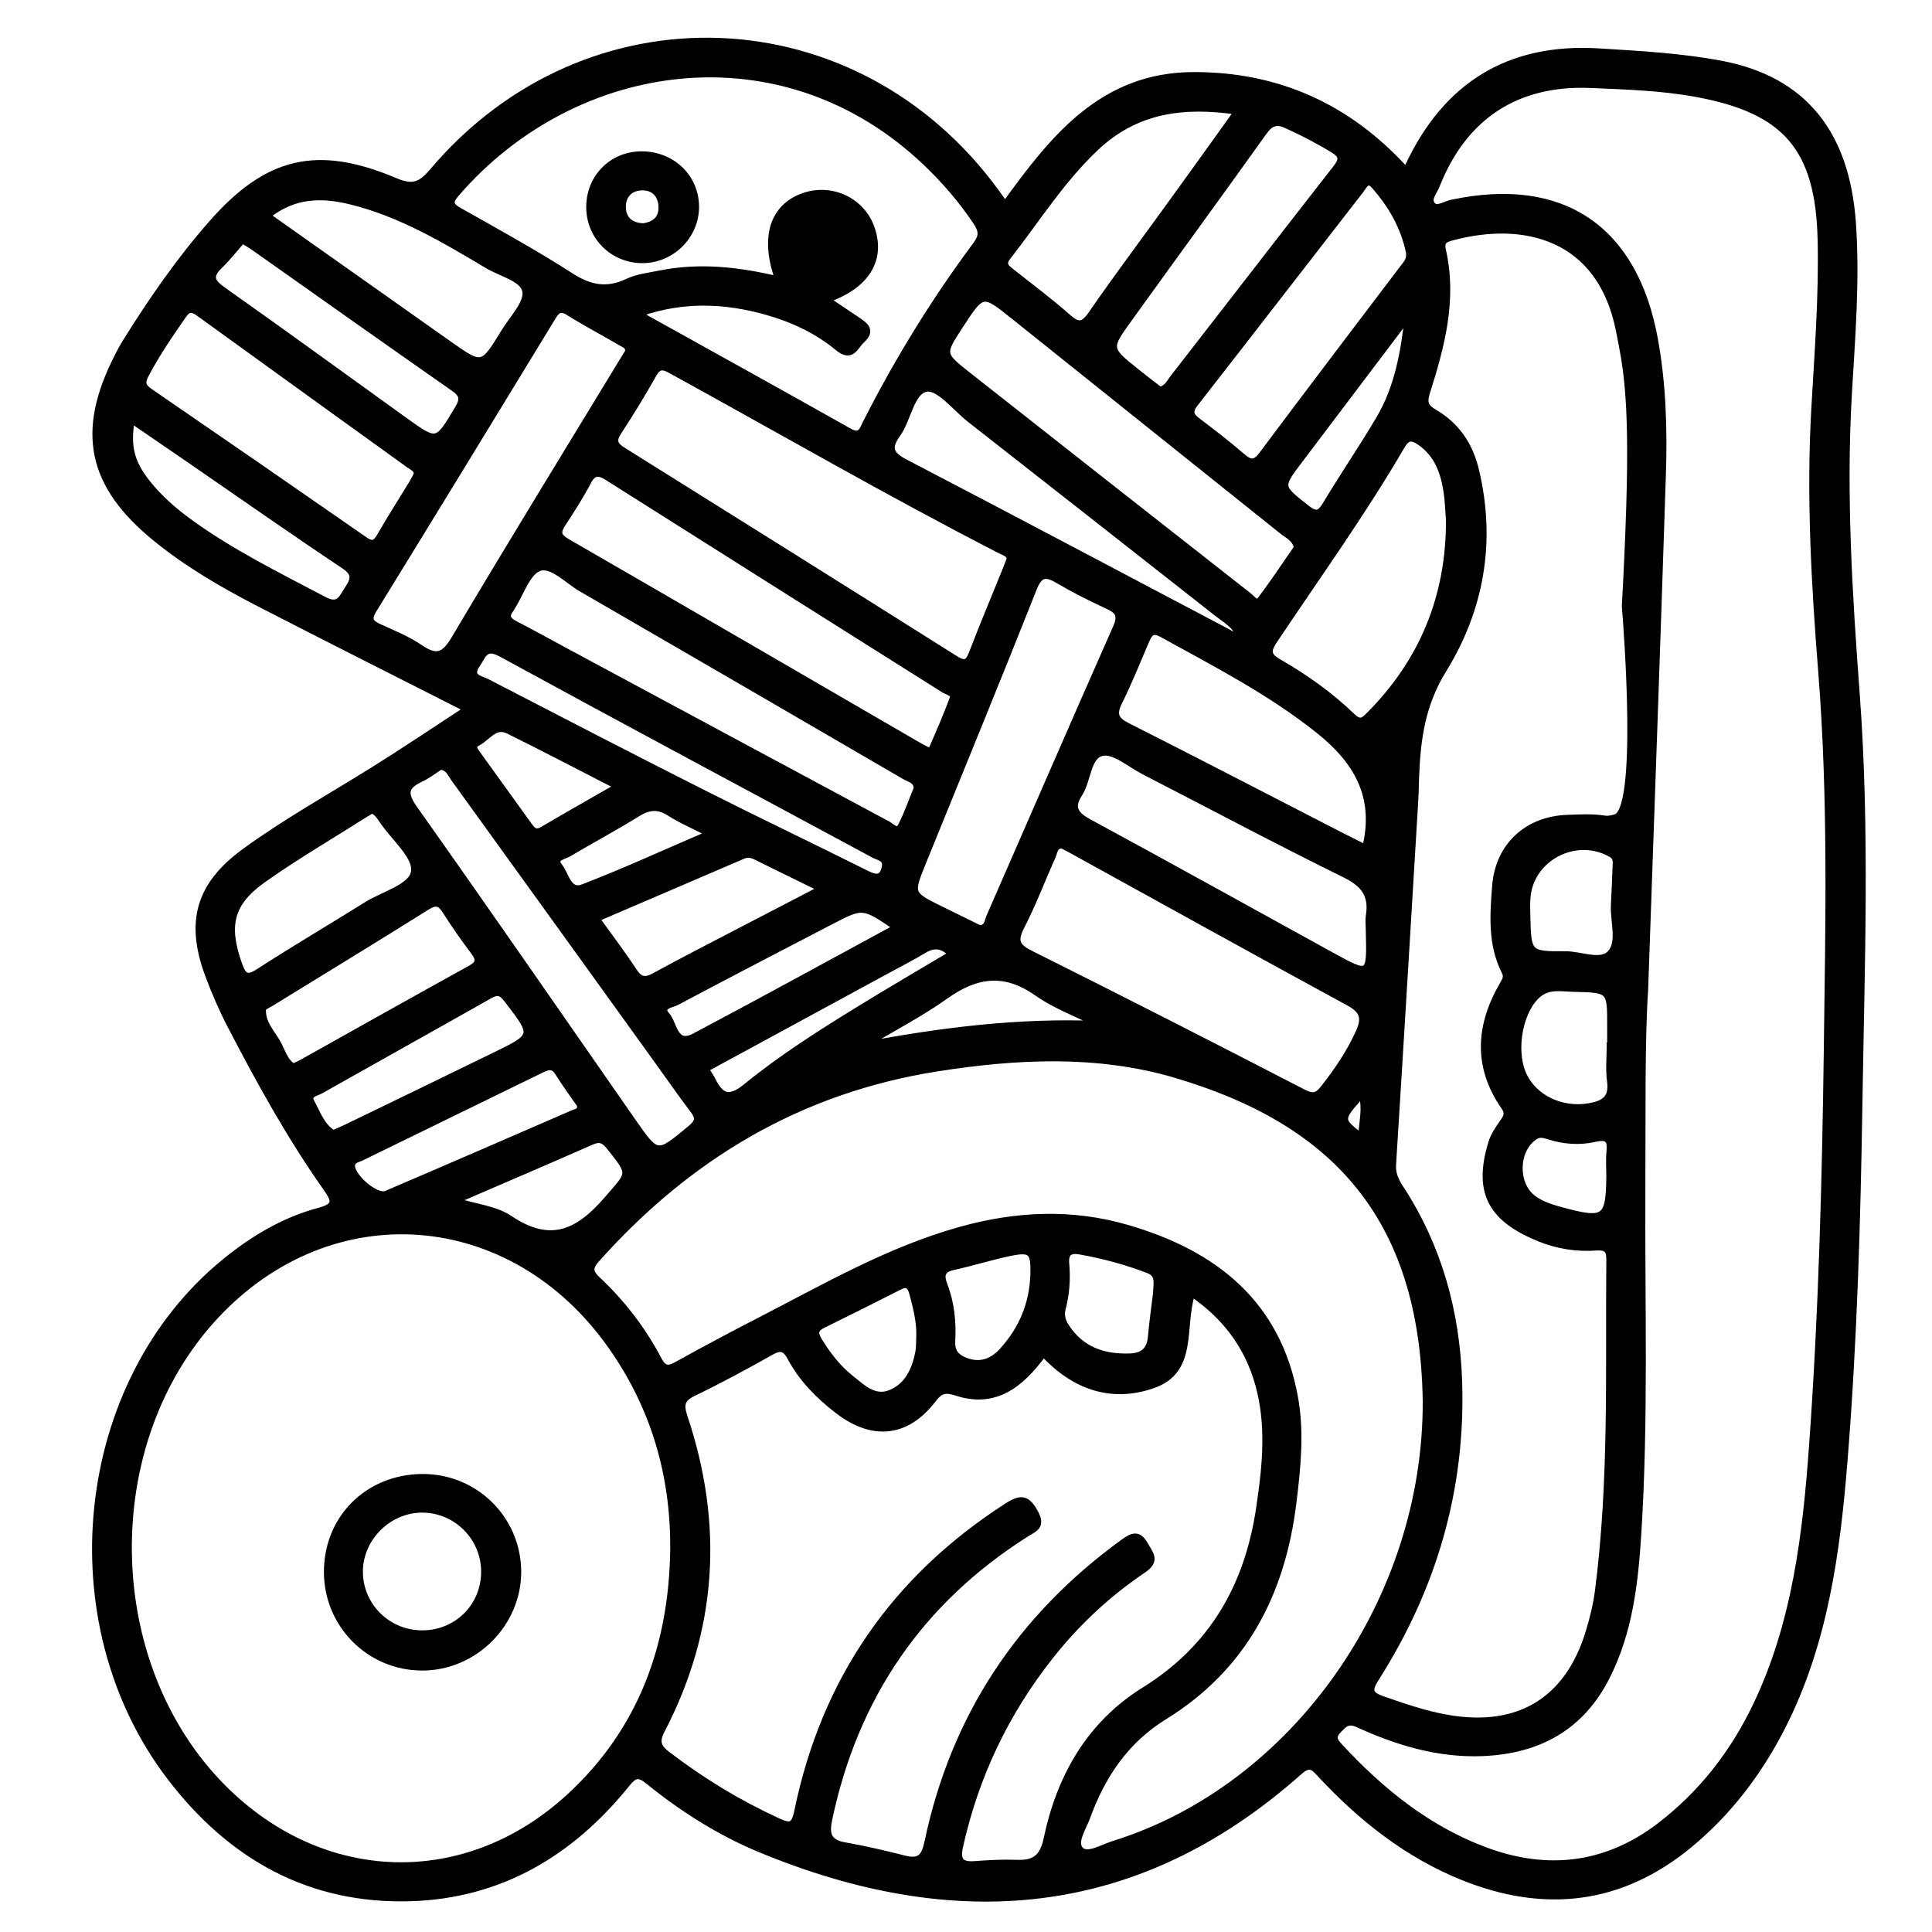 <?xml version="1.0" encoding="utf-8"?>
<!-- Generator: Adobe Illustrator 23.0.0, SVG Export Plug-In . SVG Version: 6.00 Build 0)  -->
<svg version="1.0" xmlns="http://www.w3.org/2000/svg" xmlns:xlink="http://www.w3.org/1999/xlink" x="0px" y="0px"
	 viewBox="0 0 3000 3000" style="enable-background:new 0 0 3000 3000;" xml:space="preserve">
<style type="text/css">
	.st0{stroke:#000000;stroke-width:10;stroke-miterlimit:10;}
</style>
<g id="Layer_1">
</g>
<g id="Layer_2">
	<g>
		<path class="st0" d="M1560.6,317.8c75.1-104,151.7-201.1,294.1-200.9c130.8,0.1,239.1,49.9,326.9,146c1.9-1.4,3.9-2.1,4.5-3.5
			c58.8-126.8,157-188.1,297.5-179.2c63.6,4,127.2,7.3,189.9,19.3c126,24.2,193.3,106.2,203.3,246.1c6.4,89.5-1.2,178.6-6.3,267.8
			c-8.9,155.3,0.8,310.1,12.3,464.9c15.8,212.5,7.4,425.2,4.1,637.8c-2.9,183.9-8.3,367.8-23,551.1
			c-11.5,143.6-30.5,286.1-97.9,416.9c-35.7,69.2-82.2,130.3-142.4,180.1c-107,88.5-225.6,101.4-352.2,50.4
			c-86.3-34.8-157.7-91.5-220.7-159.1c-10.4-11.2-16.5-19.3-33.3-4.3c-252.5,224.5-535,245.5-837.7,119.9
			c-62.8-26.1-120.2-62.7-173.1-105.5c-15.3-12.4-21.9-9.8-33.5,4.6c-86.1,106.8-195.7,172.5-334.8,177
			c-156.8,5-279.5-64.3-373.3-186.6c-185.5-241.7-145.6-614.4,85-801.9c43.4-35.3,91.2-63.8,145.4-78.3c27.6-7.4,25-16.2,11.2-35.8
			c-56.3-79.8-103.4-165.2-148.4-251.8c-13.2-25.4-24.7-51.9-34.7-78.8c-30.8-82.8-14.3-139.9,56.2-191.4
			c63.9-46.6,133.1-85,200.1-126.8c48.2-30.1,95.3-61.9,145.6-94.7c-110.8-56.3-218-110-324.6-165
			c-55.7-28.8-109.9-60.4-158.7-100.1c-101.8-82.7-119-166-59.2-282.6c3.7-7.3,7.5-14.6,11.9-21.6c40.2-64.6,83.4-127.2,133.6-184.4
			c86.7-98.9,164.2-117.4,285.4-66.1c27.6,11.7,40,6,58-15.2c239.6-283,657.2-267,875.3,32.8
			C1550.6,303.8,1554.1,308.8,1560.6,317.8z M2554.2,1537.3c-5.3,78-3.7,193.1-4.3,308.2c-0.9,178.8,4.9,357.7-6.3,536.3
			c-4.8,75.9-13.4,151.6-48.4,221.1c-40,79.6-106.9,115.7-193.9,119c-68.4,2.6-131.8-16.8-193-44.7c-15.7-7.2-21.6,0.6-30.5,9.8
			c-10.3,10.7-4.9,17.1,2.7,25.4c64.3,69.4,136.8,127.9,226.3,161.1c96.5,35.8,188.2,24.8,270.8-38.5
			c64.7-49.6,113.7-112.6,148.9-185.9c61.7-128.5,77.8-267.5,87.8-406.9c14.6-204,20-408.4,22.7-612.9
			c2.6-195.2,6.9-390.3-8.6-585.4c-10.8-136.1-18.6-272.7-10.8-409.6c5-87.2,11.8-174.3,9.8-261.7c-3.2-141.5-53.4-201.1-192-226.8
			c-54.7-10.2-110.3-11.8-165.6-14.2c-115.3-4.8-197.1,49.5-239.2,156.6c-3.8,9.7-15,21.4-6.1,30.7c7.1,7.4,19.2-1.5,28.9-3.6
			c171.9-37,284.8,38.8,316.1,212.2c12.5,69.1,14.6,139,12.3,208.8C2573.6,991,2564.4,1245.6,2554.2,1537.3z M1045.7,2406.5
			c1-115.5-29.7-221.2-96.2-315.8c-153.7-218.8-435.4-240.2-615.1-47.1c-184.1,197.8-178.7,540.4,11.5,732
			c154.4,155.5,378,162.5,539,13.9C996,2687,1043.6,2555.8,1045.7,2406.5z M2523.4,941.1c3.5-62.4,5.6-115.7,6.9-157
			c5.3-173.3-6.2-219.9-15.9-270c-28.9-148.4-149.1-175.3-259.2-145.8c-11.3,3-18.3,5.6-15,20.1c17.4,76.2-1.8,148.8-24.6,220.5
			c-5.1,16-2.7,23.2,11.4,31.5c34.4,20.1,55.1,50.2,64.5,89.5c26.6,110.8,7.9,216.1-50.5,310.5c-33.6,54.3-40.4,109.4-42.5,168.5
			c-0.4,11.3-0.5,22.6-1.2,33.8c-11.4,188.6-22.6,377.2-34.5,565.7c-0.9,14.7,4.6,25.6,12,37c59.5,91.1,87,192.3,90.6,299.8
			c5.6,167-39.7,320.7-129.2,461.3c-11.6,18.3-9.6,25.2,10.2,32.1c33.9,11.8,67.8,23.6,103.4,29.5c109,18.3,185-28,217.2-133.2
			c6.3-20.5,11.6-41.7,14.4-62.9c22.5-171.7,16.3-344.4,17.9-516.9c0.1-15.7-6.6-19.3-20.5-18.3c-30.2,2.2-59.9-2.4-87.6-13.6
			c-72.7-29.5-99.7-69.1-75.1-148.8c3.5-11.4,10.8-22.1,17.8-32c5.8-8.2,8.9-13.8,1.8-23.9c-43.6-62.8-39-126.7-1.7-190.4
			c3.9-6.7,6.6-11.6,2.6-19.5c-21.5-42.3-18.1-88.1-14.6-132.9c4.8-62.2,49.6-103.2,111.6-105.4c19.5-0.7,39.4-1.9,58.4,1.2
			c6,1,14-1.5,16.1-2C2547.9,1260.3,2526.5,979.3,2523.4,941.1z M1620.4,2101.7c-35.1,47.9-74.7,80.1-134.8,60.7
			c-17.5-5.7-25.5-4.2-37,10.9c-40.9,53.3-93.4,58.7-147.6,17c-29.5-22.7-55.7-49-73.4-82.2c-8-15-15.4-17.4-30.5-8.8
			c-39.3,22.2-79.1,43.7-119.7,63.3c-19,9.1-21.3,18.1-14.7,37.8c55.8,166.8,46.3,329.5-35.3,486.3c-9.4,18.1-5.4,26.8,8.8,37.7
			c53.2,40.8,110,75.3,171,103.4c19.2,8.8,26.2,9,31.2-15.4c41.8-203.4,150.7-361.2,325.7-473.7c21.5-13.8,30.9-12.4,43.4,10.8
			c11.2,20.9-1.7,24.3-13.7,31.9c-164.8,104.3-266,252.5-306.4,443c-5,23.4-1.9,36.7,24.1,41.3c31.3,5.5,62.3,12.8,93.1,20.6
			c23.4,5.9,31.1-2.7,35.9-25.9c40.9-194.5,143.4-349.1,304.2-465.7c14-10.2,23.3-13.8,33.4,4.4c8,14.5,18.6,24.1-3.3,38.8
			c-54.7,36.9-102.7,81.7-143.8,133.7c-69.3,87.6-116.1,185.7-140.4,294.8c-4.9,22.1,0.6,30.3,23.2,28.5c21.5-1.6,43.2-2.8,64.7-2
			c27.6,1.1,40.8-7.9,47.1-37.8c20.1-95.9,66.6-177.8,151.4-230.5c105.8-65.7,160.3-161.7,178.3-281.3c9-59.9,15.8-120.6,2.1-180.8
			c-14.8-65.1-50.4-115.9-106.7-154.2c-16.8,53.2,4.9,120.1-61,142.6C1725.7,2173,1668.1,2153.1,1620.4,2101.7z M2214.2,2175.7
			c-4.2-288.6-144.7-435.1-389.3-507.1c-120.7-35.5-245.7-29.4-369.8-9.9c-213.1,33.5-386.3,136.9-528.6,296.4
			c-11.6,13-11.3,20.3,1.3,32.1c38.5,36,70.3,77.7,94.9,124.3c7.8,14.8,14.8,15.3,28.4,7.8c42.1-23.4,84.7-46,127.5-68.1
			c102-52.4,201.2-110.2,313.2-141.4c86.3-24,171.8-27.9,257.4-3.2c135.7,39.1,235,116.7,261.4,263.8c9.7,53.7,4.2,108.3-2.5,162.6
			c-17.3,141.1-76.5,256.1-200.6,332.7c-59.3,36.6-96.3,91.4-119.5,155.8c-6,16.7-21.8,39.3-10.2,51.1c10.9,11.1,34-3.7,51.1-9
			C2010.1,2776.5,2215.4,2485.2,2214.2,2175.7z M1283.5,465.1c17.7,11.9,33.1,22.1,48.3,32.4c11.7,8,22.5,15.7,6.5,30.4
			c-11,10-15.4,30-37.6,11.6c-31.8-26.3-69.2-43.8-109.1-55.2c-65-18.5-129.8-21.2-195.9,1.5c3.1,4.1,3.9,6.3,5.5,7.2
			c105.8,58.9,211.8,117.4,317.3,176.9c18.1,10.2,20.8-2.6,26.1-13c49.3-97.2,106.2-189.8,171.3-277.2c9.4-12.7,9.2-21.5,0.2-34.9
			c-22.5-33.5-48.4-63.8-77.4-91.5C1216.4,40.5,892.8,86.9,708.1,301c-11.3,13.1-8.8,18.7,5.6,26.8
			c58.1,32.7,116.6,64.9,172.6,100.9c29.6,19,56,24.2,88.1,9c15.4-7.3,33.5-9.3,50.5-12.7c61.4-12.4,122.2-5.5,183.7,9.2
			c-23.8-66-8.2-113.7,40.6-130c43.5-14.5,90.2,8.5,104.4,51.4C1369.7,403.8,1345,443.8,1283.5,465.1z M1568.2,868
			c-0.5-8.3-8.4-10-14.4-13.1c-173.3-89-341.9-186.6-512.6-280.3c-12.4-6.8-19.1-6.6-26.6,6.7c-17.1,30.3-35.3,60.2-54.4,89.3
			c-9,13.7-5.9,20.7,7,28.8c172.2,107.6,344.3,215.4,516.1,323.7c14.6,9.2,20.2,6.9,26.2-8.7c16.9-44,35.2-87.5,52.9-131.2
			C1564.3,878.4,1566,873.7,1568.2,868z M1649.5,1312.6c-11.8-0.5-12,9.8-15,16.5c-16.3,36.5-30.4,74.1-48.7,109.6
			c-12,23.2-6.7,31.8,15.7,42.9c141.4,70.5,282.1,142.4,422.4,214.9c14.3,7.4,21.6,5.8,30.7-5.7c21.7-27.5,41.2-56.1,55.7-88.3
			c9.8-21.8,6.2-33.6-15.6-45.5c-143.3-77.9-285.9-157.1-428.8-235.8C1660.5,1318,1654.9,1315.4,1649.5,1312.6z M975.2,546.9
			c2.2-9.4-4.9-11.5-9.7-14.3c-27.4-16-55.5-30.8-82.4-47.6c-14-8.7-19.1-2.5-25.8,8.7C765.1,645,672.8,796.2,579.9,947.1
			c-9.3,15.2-4.3,20.7,9.2,26.8c21.4,9.8,43.6,18.7,62.8,31.8c24.6,16.8,37.2,14.2,53.4-13c85.6-144.4,173.6-287.5,260.8-431
			C969.3,556.5,972.5,551.3,975.2,546.9z M1521.2,1441.8c12.1-0.6,12.2-11,15.1-17.7c65.7-149.9,130.6-300.1,196.9-449.8
			c8.5-19.3,2.8-26.3-13.7-33.9c-26-12-51.7-24.9-76.4-39.4c-20-11.8-29.1-10-38.4,13.6c-56.1,141.6-114.1,282.6-171.4,423.7
			c-20.4,50.2-20.3,50.3,27.9,74C1481.4,1422.3,1501.6,1432.2,1521.2,1441.8z M2014.1,850.5c-2.5-14.2-14-18.8-22.4-25.5
			c-138.5-111-277.3-221.7-415.8-332.7c-50.3-40.3-50-40.6-85.5,13.8c-28.3,43.5-28.7,43.9,12.9,76.7
			c145,114.3,290.3,228.3,435.6,342.3c5.1,4,12.4,14,17.3,7.6C1976.8,905.9,1995.3,877.6,2014.1,850.5z M1441.8,1165.8
			c2-0.9,4.8-1.3,5.4-2.6c11.2-26.3,23-52.5,32.6-79.4c2.7-7.7-8.6-9.4-14.3-13.1c-78.2-49.3-156.4-98.6-234.6-147.9
			c-96-60.6-192-121.4-288.1-182c-11.6-7.3-21-9.3-29.3,6.4c-11.9,22.7-25.7,44.3-39.8,65.7c-8.5,12.9-8,19.9,6.7,28.4
			c182,105,363.5,210.6,545.2,316C1430.9,1160.5,1436.4,1163.1,1441.8,1165.8z M2250.3,808.3c-1.1-14.3-1.5-28.7-3.5-42.9
			c-4.5-31.2-14.1-59.7-41.9-78.9c-12.7-8.8-20-8.4-28.6,6.4c-60.4,103.6-130.5,201-197.1,300.6c-11.1,16.6-11.8,24.3,6.5,34.8
			c40.9,23.6,79.6,50.9,113.6,83.8c12.2,11.8,17.6,7.6,26.4-1.2C2209.2,1027.3,2250.5,926.3,2250.3,808.3z M647.7,736.1
			c-0.4-8.4-7-10.4-11.8-13.9C527,643.7,418,565.2,309.3,486.5c-10-7.2-16.5-8.9-24.7,2.9c-21,30.4-42,60.7-59,93.6
			c-5.9,11.3-4,17.6,6.7,24.9c111.6,76.5,222.9,153.4,334,230.6c11.4,7.9,16.9,6,23.6-5.6c16.4-28.4,34-56,51.1-84
			C643.5,744.6,645.7,740,647.7,736.1z M1423.8,1224.2c-0.3-12.8-11.3-14.4-18.6-18.6c-167.2-97.4-334.6-194.6-502.1-291.5
			c-21.8-12.6-46.2-39.2-65.6-32.4c-19,6.7-28.8,39.6-42.6,61c-0.6,0.9-0.9,1.9-1.5,2.7c-8.7,10.6-5.7,17.4,6,23.5
			c26.4,13.6,52.3,28,78.5,42.1c166.8,89.7,333.6,179.5,500.5,269c6.1,3.3,14.9,14,20.7,2.8
			C1409,1263.9,1415.8,1243.4,1423.8,1224.2z M2120.2,1316.6c19.8-80.9-14.4-136.1-72.4-182.4c-75-59.9-159.8-103.5-243.3-149.5
			c-14.5-8-19.6-2.2-24.8,10c-13.6,32-26.7,64.3-42.1,95.5c-9.4,18.9-5.7,27.8,13.2,37.3c109.7,55.4,218.7,112.1,328,168.3
			C2092.3,1302.6,2105.9,1309.3,2120.2,1316.6z M2125.8,1445.7c0-8.2-1.1-16.6,0.2-24.6c4.9-31.7-8.4-48.8-37.6-63.2
			c-104.8-51.6-207.9-106.5-311.8-160c-21.8-11.2-46.9-33.4-65.5-29.1c-22.6,5.3-21.6,42.7-35.3,63.9c-14,21.6-6,32.7,15.5,44.3
			c125.3,67.8,249.8,137.2,374.7,205.8C2127.5,1516.7,2127.6,1516.5,2125.8,1445.7z M683.9,1190.1c-9.5,6.1-19.3,13.8-30.3,19
			c-25.1,11.7-26.9,23.1-9.9,47.1C757.5,1416.8,869.4,1579,982,1740.6c38.8,55.7,38.3,54.9,90.7,11.5c13.5-11.2,11.8-17.9,2.9-29.6
			c-18-23.7-34.9-48.2-52.3-72.3c-106.2-147.3-212.3-294.7-318.7-441.9C699.6,1201.3,696.4,1191.4,683.9,1190.1z M2188.1,391.5
			c-7.8-38.2-27.1-72.8-54.2-103.3c-10.9-12.3-16.1,0.6-20.9,6.9c-85.7,110.2-171,220.8-256.9,330.9c-9.1,11.6-8.9,18.4,2.9,27.3
			c23.8,17.9,47.4,36.2,69.9,55.6c12.9,11.1,20.1,11.4,31.1-3.3c72.5-97.1,145.9-193.4,219-290C2184,409.1,2190.1,403,2188.1,391.5z
			 M1921.4,173.1c-84.5-12.6-157.5-2.4-219.3,55.6c-53.7,50.4-92.3,112.5-137.2,169.9c-10,12.7-1.5,17.6,6.4,24
			c28.9,23,58.7,45,86.3,69.5c16.1,14.2,24,14.6,37.1-4.3c40.2-58.2,82.8-114.8,124.2-172.2C1852.6,269.2,1885.8,222.7,1921.4,173.1
			z M1801,605.6c11.3-2.2,15.1-11.6,20.4-18.4c84.5-108.6,168.4-217.6,253.1-326c9.8-12.5,10.6-19.7-4-28.6
			c-23.7-14.5-48.2-27.2-73.5-38.6c-16.6-7.4-25.3-2.1-35.2,11.8c-69.2,96.9-139.5,193-209,289.6c-33.1,45.9-32.8,46.2,12.3,82.3
			C1776.9,587.2,1789.2,596.5,1801,605.6z M414.9,335c95.5,67.5,188.3,133.1,281.2,198.7c52.8,37.3,53.1,37.3,87.2-18.6
			c12.7-20.8,36-44.4,32.8-62.9c-3.5-19.9-37.6-27.4-58.5-39.9c-67.8-40.3-135.7-81-213.4-99.9C500.3,301.7,456.9,301.4,414.9,335z
			 M1922.9,983.2c-7.7-14.5-20.7-21.3-31.6-29.9c-128.2-100.8-256.5-201.5-384.9-302c-22.6-17.7-48.3-51.2-67.7-48
			c-24.3,4.1-28.3,47.6-45.5,71.2c-15.2,21-10.7,31.5,12.1,43.4c167.3,87.2,334,175.6,500.9,263.6
			C1910.4,983.7,1914.4,988.1,1922.9,983.2z M455.5,1656.5c5.4-2.6,9.2-4.2,12.8-6.1c87.5-48.9,174.8-98.1,262.5-146.5
			c13.9-7.7,13.7-14.5,5.1-26c-15.3-20.5-30.2-41.4-43.8-63c-8.2-12.9-14.7-15.8-29-6.9c-80.6,50.6-161.9,100-242.9,149.9
			c-4.4,2.7-11.8,5.5-12.1,8.8c-1.7,22.8,15.5,38,24.8,56.4C439,1635,443.1,1649.4,455.5,1656.5z M376.4,372.8
			c-11.8,13.3-22.8,27.5-35.6,39.9c-15.9,15.4-13.2,24.6,4.7,37.3c94.7,66.9,188.4,135.1,282.5,202.8c51,36.6,50.6,36.2,83.2-18.3
			c8.8-14.7,7.3-22.2-6.7-31.9c-103.4-72.2-206.3-145.2-309.3-217.9C390.2,381.1,384.9,378.1,376.4,372.8z M578.4,1257.5
			c-4.8,2.8-8.3,4.8-11.8,7c-52.7,33.5-106.8,65-157.7,101c-51.7,36.6-59.1,71.7-38.1,131.4c6.6,18.7,11.8,24.6,31.2,12
			c54.9-35.6,111.5-68.7,167-103.5c26.6-16.7,71.4-27.8,74.3-52.5c2.8-23.9-31.2-52-49-78.2c-2.3-3.4-4.5-6.9-7.2-9.9
			C584.5,1261.9,581.3,1259.8,578.4,1257.5z M1275.5,1380.1c-37.3-18.3-69.4-33.8-101.3-49.7c-6.8-3.4-12.9-4.9-20.4-1.7
			c-75.1,32.4-150.4,64.5-227.7,97.7c20.5,28.5,40.3,54.5,58.1,81.7c9.4,14.3,17.8,15.4,32.2,7.5c42.2-23.1,85.1-45,127.7-67.2
			C1186.4,1426.3,1228.8,1404.3,1275.5,1380.1z M1374.5,1344.8c1.5-12.4-10-13.6-17.3-17.4c-193-104.1-386.5-207.3-579-312.4
			c-25.5-13.9-28.2,3.4-37.5,16.8c-14,20.3,5.6,22.1,15.4,27.2c111.9,58,223.8,115.9,336.3,172.7c84.2,42.5,169.4,83.1,253.8,125.3
			C1362,1364.9,1371.1,1364.1,1374.5,1344.8z M204.2,652c-7,41-0.6,66.2,23.9,97.3c17.9,22.7,39.4,41.8,62.6,59
			c66.4,48.9,140.2,85,212.7,123.3c23.1,12.2,27.5-3.2,36.5-16.7c9.5-14.4,13.1-24.1-5.5-36.5C455,825.4,376.9,770.6,298.3,716.5
			C267.3,695.3,236.4,674.1,204.2,652z M517.5,1760c7.8-3.5,14.4-6.3,20.9-9.4c76.4-37,152.8-73.9,229.1-111.2
			c63.8-31.1,63.2-30.9,19.9-87.4c-9-11.7-15-13.2-27.2-6.2c-87.3,49.4-175,98.2-262.3,147.5c-6.8,3.9-21.3,5.7-14.5,18.1
			C492.8,1728.7,499.3,1748.9,517.5,1760z M900.7,1715.4c-10.8-15.7-23.1-32.1-33.8-49.5c-7.3-11.8-14.8-10.5-25.3-5.4
			c-93.7,45.9-187.6,91.4-281.3,137.3c-5.1,2.5-12.5,3.1-13.9,10.6c-3.1,16.8,37.4,52.4,53.4,45.6c96.9-41.4,193.5-83.4,290.2-125.4
			C895,1726.4,903,1726.1,900.7,1715.4z M2499.9,1623.6c0.2,0,0.5,0,0.7,0c0-10.2,0-20.5,0-30.7c0.1-56.2,0.1-56.5-57.5-57.8
			c-18-0.4-36.9-4.7-53.2,7.9c-29.3,22.8-42,85.7-24.9,124.8c16.1,37,59.3,57.5,102,50.4c23.4-3.9,37.2-12.2,33.4-39.5
			C2497.9,1660.7,2499.9,1642,2499.9,1623.6z M1391.9,1440.1c-52-35.2-52-35.3-101.7-9.5c-79.8,41.5-159.7,82.9-239.2,125.2
			c-7.4,4-28.7,6.4-15.9,20.6c11.8,13,11.8,49.7,43.6,32.9C1182.7,1554.3,1285.8,1497.6,1391.9,1440.1z M2506.4,1405.3
			c0.9-19.4,2-38.8,2.5-58.2c0.2-7.6,2.5-15.5-7.4-21.1c-54.7-30.9-125.5,6-130,68.2c-0.7,9.2-0.5,18.4-0.2,27.6
			c1.4,59.6,1.8,60.6,59.6,60.3c24-0.1,55.3,14.7,70.2-2.3C2516.3,1462.4,2505.1,1430.7,2506.4,1405.3z M706.4,1864.6
			c31.8,9.9,62.8,12.7,85.4,28c63.2,42.5,106.6,21.5,151.3-30.5c35.2-40.9,38.7-37.4,3.4-81.4c-8.2-10.3-14.8-13.8-28-8
			C849.6,1803.1,780.3,1832.7,706.4,1864.6z M1795.4,2008.4c0.9-18.1,4.2-29.9-12.4-36.3c-34.5-13.3-70-22.8-106.3-29.2
			c-14.7-2.6-23,1.7-21.4,19.3c2.1,23.5,0.5,47.1-5.6,70.2c-2.8,10.5,0.3,19.8,6.4,28.9c23.5,35.2,57.4,46.5,97.7,45.4
			c21-0.6,31.9-9.8,33.7-31.1C1789.7,2051.2,1793.2,2026.8,1795.4,2008.4z M1605,1978.4c0.8-35.4-3.8-40-38.2-32.8
			c-28.9,6.1-57.2,15.1-86.1,21.4c-17.9,3.9-20.5,12.7-14.5,28.3c10.9,28.1,13.7,57.8,12.1,87.4c-1,18.6,8.9,26.3,23,31.2
			c21.7,7.5,40,0.4,55.1-16.2C1587.3,2063.9,1603.6,2024.2,1605,1978.4z M2186.2,491.9c-56.1,74.2-112.2,148.4-168.3,222.7
			c-31.7,41.9-31.1,41.3,10.9,74.4c14.4,11.4,20.6,9.8,29.8-5.4c26.9-44.8,56.4-88,83-132.9C2170.2,602.4,2180,547.9,2186.2,491.9z
			 M1427.8,2075.2c0.7-22.9-4.9-44.6-10.7-66.4c-3.5-13-8.6-17-21.3-10.5c-39.2,20-78.5,39.7-118,59c-12.3,6-13.3,12.6-6.4,24
			c13.4,22.1,28.9,42.3,49.1,58.5c18.3,14.6,37.1,33.8,62.6,23.3c26.5-10.9,37.9-36.1,43.2-63.3
			C1427.8,2091.7,1427.3,2083.3,1427.8,2075.2z M959.4,1221.2c-60.8-31.2-115.1-59.7-170.1-86.8c-21-10.3-32.5,11.2-47.9,19
			c-9.5,4.8-4.2,11.8,0.2,17.8c27,37.4,54,74.7,80.9,112.2c5.5,7.6,10.7,10.7,20.1,5.1C879.4,1266.8,916.6,1245.7,959.4,1221.2z
			 M1705.2,1590.3c-31.8-16-66.1-28.5-94.9-48.7c-50.2-35.3-94-29.3-141.8,4.6c-40.3,28.6-84.7,51.5-127.2,76.9
			C1462.4,1600.3,1582,1585.4,1705.2,1590.3z M1477.6,1481.6c-16-16.5-29.5-14.6-44.3-5.6c-17.5,10.6-35.9,19.9-53.9,29.7
			c-94.4,51.3-188.9,102.6-283.9,154.2c4.6,7.3,8.3,12.2,10.9,17.6c13.1,26.5,26.4,31,52.2,10c54.9-44.7,114.8-82.8,175.2-119.9
			C1380.7,1538.7,1428.4,1510.9,1477.6,1481.6z M2499.3,1825.1c0-12.3-1-24.7,0.2-36.8c2-19.4-3.5-24.6-23.8-20
			c-22.9,5.2-46.8,3.5-69.9-3.7c-7.5-2.3-14.8-5.2-23.2,0.6c-30.2,20.8-31.2,74.2-1.5,96c13.6,10,29.5,14.5,45,18.7
			C2492.4,1897.9,2498.8,1892.7,2499.3,1825.1z M1101.9,1294.5c-24.7-12.6-44.4-20.9-62.1-32.3c-18.2-11.7-32.9-9.7-50.5,1.3
			c-34.8,21.6-71,40.9-106.3,61.8c-7.4,4.4-25.2,6.6-14.5,20c10.2,12.6,13.7,41.6,36.8,32.7
			C969.8,1353.2,1032.8,1324.2,1101.9,1294.5z M2113.9,1765.3c1.4-24.1,7.2-43.8,0.8-65.9
			C2079.6,1738.5,2079.6,1738.5,2113.9,1765.3z"/>
		<path class="st0" d="M655.7,2293.8c81.4-0.6,147.6,64.2,148.6,145.3c1,81.3-67.2,150-148.7,149.9c-81.3,0-147-65.5-147.6-146.9
			C507.3,2358.2,570.8,2294.4,655.7,2293.8z M655.3,2536.6c53.8,0.2,96.3-41.5,96.8-95.1c0.6-52.8-42-96.7-94.8-97.7
			c-53.3-1-99.2,44.2-98.8,97.3C558.9,2493.9,602,2536.4,655.3,2536.6z"/>
		<path class="st0" d="M998.1,403.6c-45.7,0.3-82.2-35.3-82.8-80.9c-0.6-46.3,34.3-82.2,80.2-82.7c47.9-0.4,85.1,35.2,85,81.5
			C1080.3,366.2,1043.1,403.3,998.1,403.6z M998.9,351.7c17.1-2.3,29.6-11.5,28.6-31.3c-0.8-17.2-11-29.4-28.8-29.8
			c-19-0.5-31.7,11.4-31.9,30C966.7,338.6,977.2,351,998.9,351.7z"/>
	</g>
</g>
</svg>
